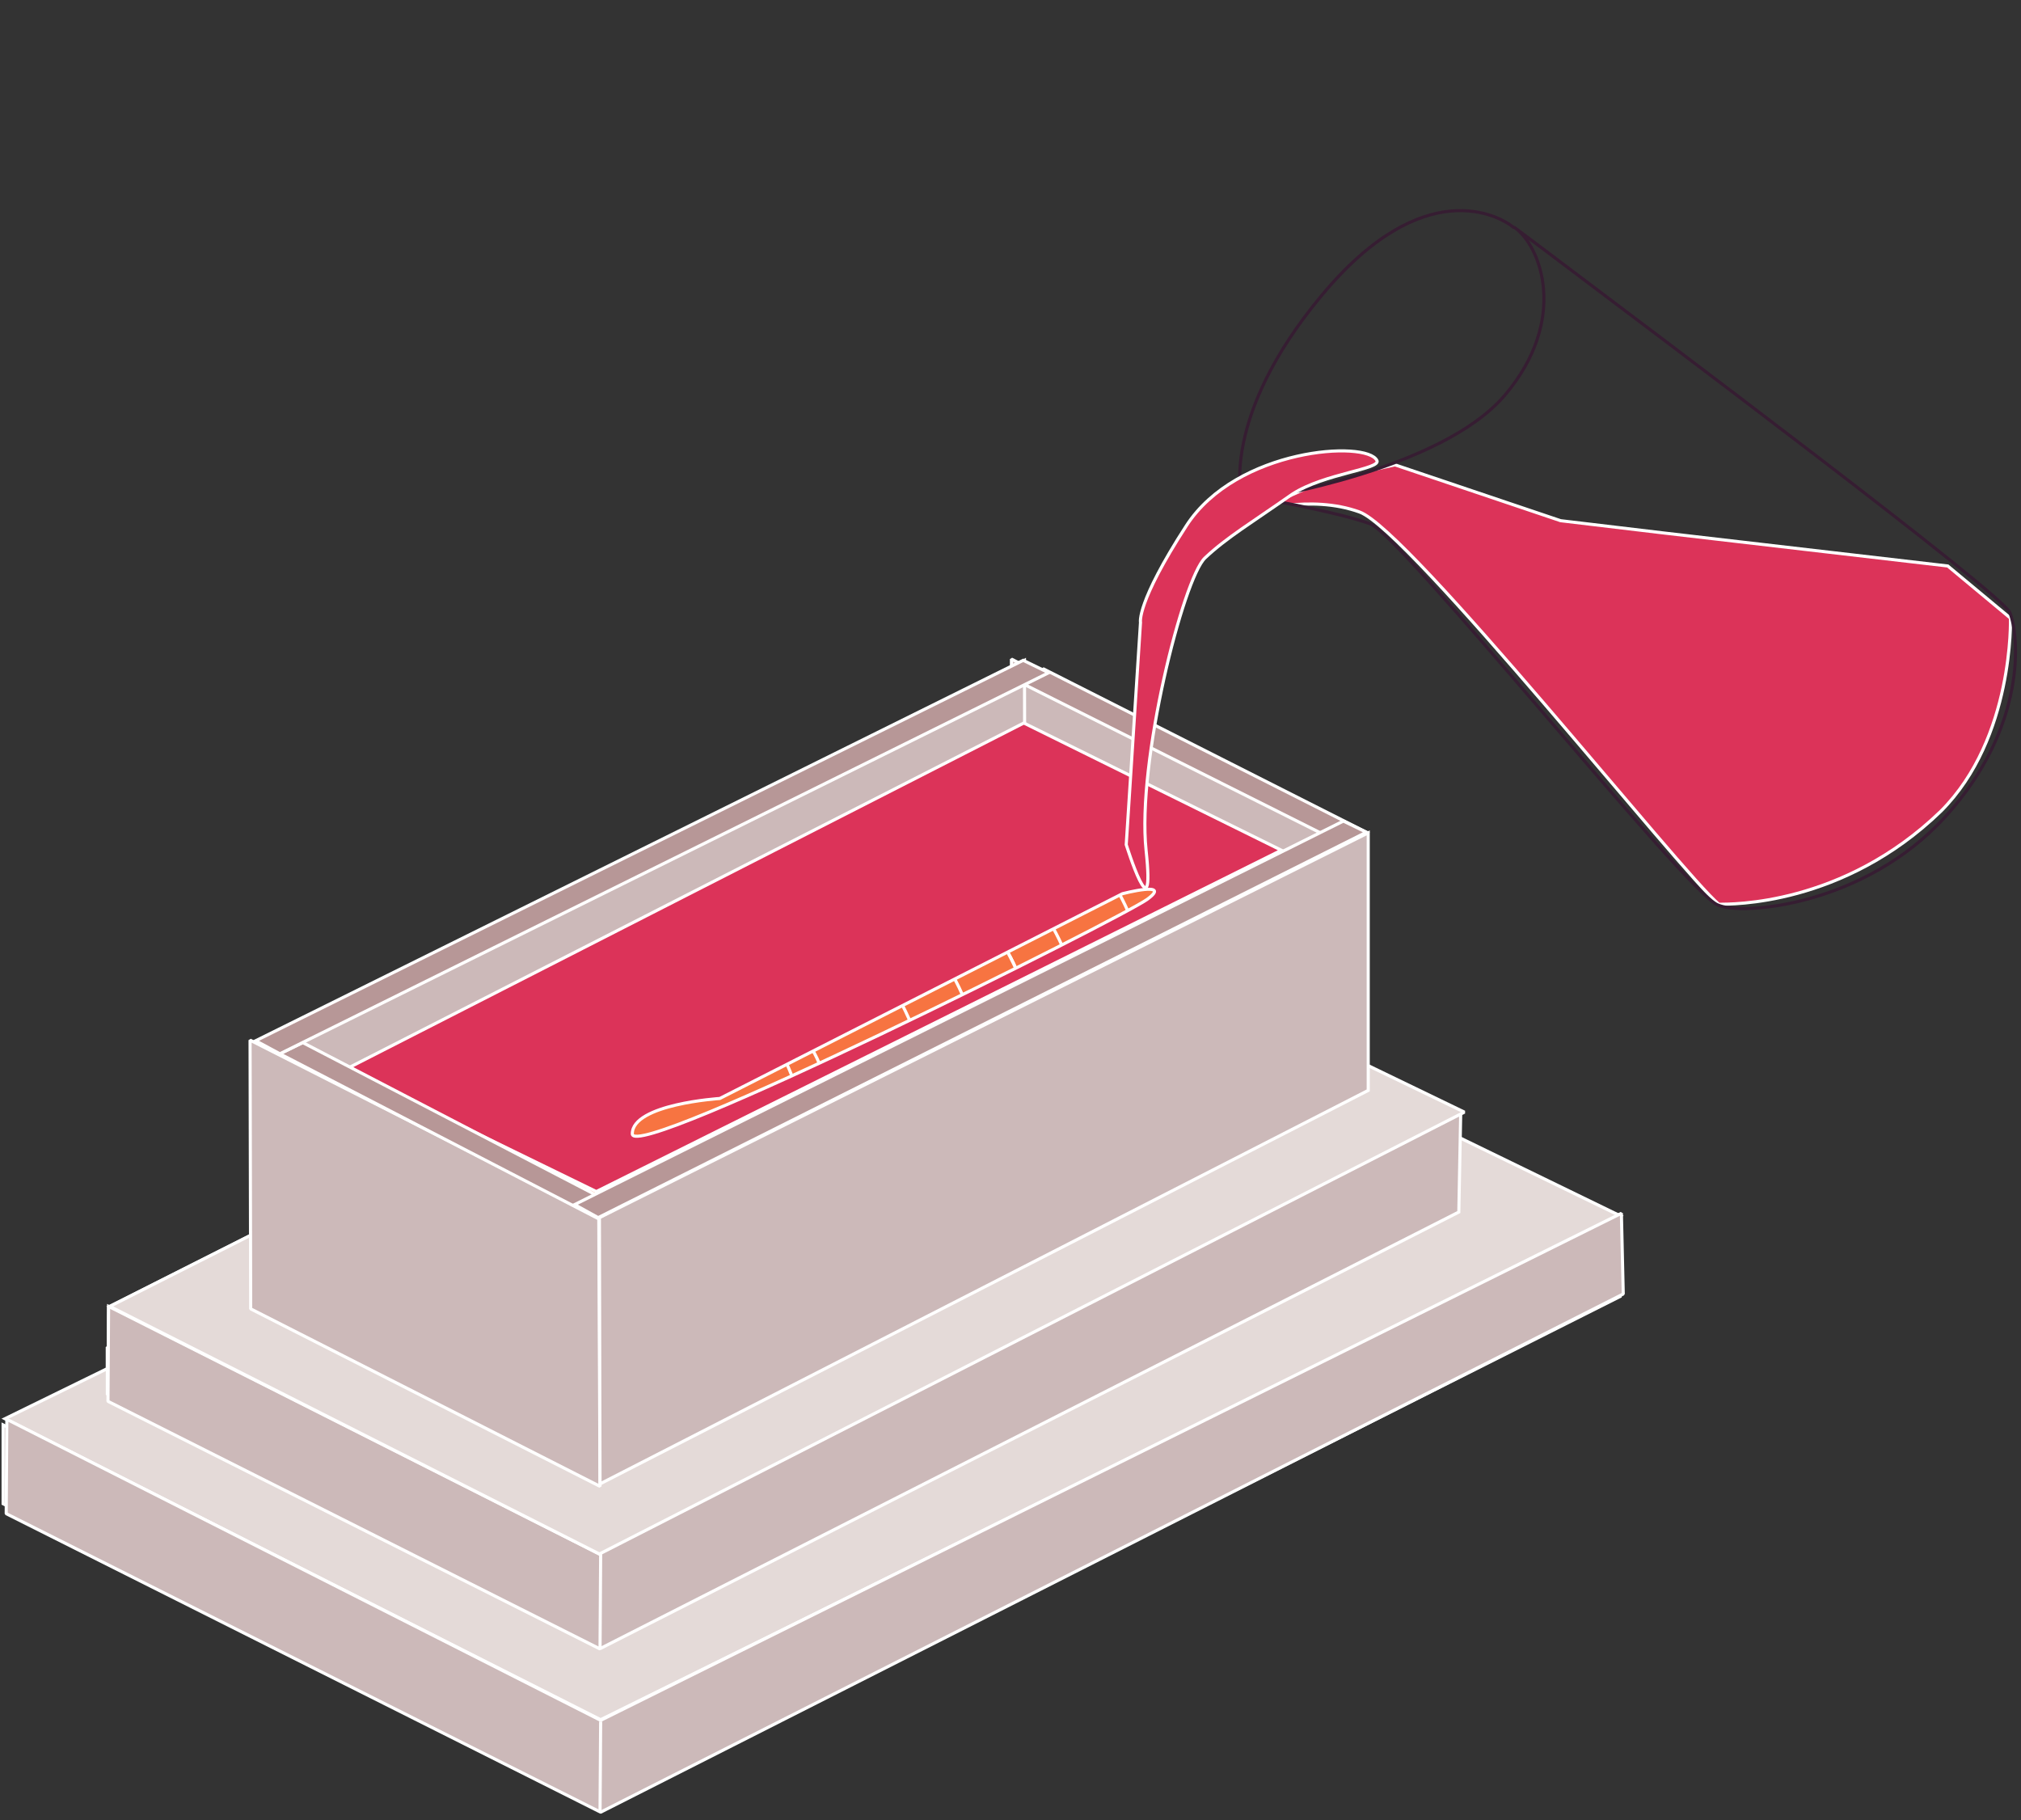 <?xml version="1.0" encoding="utf-8"?>
<!-- Generator: Adobe Illustrator 25.2.3, SVG Export Plug-In . SVG Version: 6.00 Build 0)  -->
<svg version="1.1" id="Layer_1" xmlns="http://www.w3.org/2000/svg" xmlns:xlink="http://www.w3.org/1999/xlink" x="0px" y="0px"
	 viewBox="0 0 325.7 293.3" style="enable-background:new 0 0 325.7 293.3;" xml:space="preserve">
<rect x="0" y="0" width="325.7" height="293.3" fill="#333333" stroke="none"/>
<style type="text/css">
	.st0{fill:#CCB9B9;stroke:#FFFFFF;stroke-width:0.5;stroke-linejoin:bevel;stroke-miterlimit:10;}
	.st1{fill:none;stroke:#B79797;stroke-width:0.701;stroke-miterlimit:10;}
	.st2{fill:#CCB9B9;}
	.st3{fill:#E4DAD8;}
	.st4{fill:#B79797;stroke:#FFFFFF;stroke-width:0.5;stroke-miterlimit:10;}
	.st5{fill:#E4DAD8;stroke:#FFFFFF;stroke-width:0.5;stroke-miterlimit:10;}
	.st6{fill:#CCB9B9;stroke:#FFFFFF;stroke-width:0.5;stroke-miterlimit:10;}
	.st7{fill:#E4DAD8;stroke:#FFFFFF;stroke-width:0.5;stroke-linejoin:bevel;stroke-miterlimit:10;}
	.st8{fill:#F77441;stroke:#FFFFFF;stroke-width:0.479;stroke-miterlimit:10;}
	.st9{fill:#F77441;stroke:#F7F3F2;stroke-width:0.5;stroke-miterlimit:10;}
	.st10{fill:#F77441;stroke:#FFFFFF;stroke-width:0.5;stroke-miterlimit:10;}
	.st11{fill:#543C52;}
	.st12{fill:none;stroke:#543C52;stroke-width:0.5;stroke-linecap:round;stroke-miterlimit:10;}
	.st13{fill:#DC3359;stroke:#FFFFFF;stroke-width:0.5;stroke-miterlimit:10;}
	.st14{clip-path:url(#XMLID_2_);fill:#DC3359;stroke:#FFFFFF;stroke-width:0.5;stroke-miterlimit:10;}
	.st15{fill:none;stroke:#361D32;stroke-width:0.5;stroke-miterlimit:10;}
</style>
<g>
	<polygon class="st0" points="163.1,149.5 219.5,178.1 219.2,134.7 163,106.2 	"/>
	<line class="st1" x1="171.4" y1="141.1" x2="171.7" y2="157.2"/>
	<g>
		<g>
			<ellipse class="st2" cx="166.8" cy="110.6" rx="0.7" ry="0.3"/>
			<path class="st2" d="M166.1,109.8c0,0,0,0.8,0,0.9c0,0.1,1,0.4,1.4,0l0-0.9H166.1z"/>
			<ellipse class="st3" cx="166.8" cy="109.8" rx="0.7" ry="0.3"/>
		</g>
		<g>
			<ellipse class="st2" cx="168.3" cy="111.3" rx="0.7" ry="0.3"/>
			<path class="st2" d="M167.6,110.5c0,0,0,0.8,0,0.9c0,0.1,1,0.4,1.4,0l0-0.9H167.6z"/>
			<ellipse class="st3" cx="168.3" cy="110.6" rx="0.7" ry="0.3"/>
		</g>
		<g>
			<ellipse class="st2" cx="169.7" cy="112" rx="0.7" ry="0.3"/>
			<path class="st2" d="M169,111.2c0,0,0,0.8,0,0.9s1,0.4,1.4,0l0-0.9H169z"/>
			<ellipse class="st3" cx="169.7" cy="111.3" rx="0.7" ry="0.3"/>
		</g>
		<g>
			<ellipse class="st2" cx="171.1" cy="112.7" rx="0.7" ry="0.3"/>
			<path class="st2" d="M170.4,112c0,0,0,0.8,0,0.9s1,0.4,1.4,0l0-0.9H170.4z"/>
			<ellipse class="st3" cx="171.1" cy="112" rx="0.7" ry="0.3"/>
		</g>
		<g>
			<ellipse class="st2" cx="172.6" cy="113.5" rx="0.7" ry="0.3"/>
			<path class="st2" d="M171.8,112.7c0,0,0,0.8,0,0.9s1,0.4,1.4,0l0-0.9H171.8z"/>
			<ellipse class="st3" cx="172.6" cy="112.7" rx="0.7" ry="0.3"/>
		</g>
		<g>
			<ellipse class="st2" cx="174" cy="114.2" rx="0.7" ry="0.3"/>
			<path class="st2" d="M173.3,113.4c0,0,0,0.8,0,0.9s1,0.4,1.4,0l0-0.9H173.3z"/>
			<ellipse class="st3" cx="174" cy="113.5" rx="0.7" ry="0.3"/>
		</g>
		<g>
			<ellipse class="st2" cx="175.4" cy="114.9" rx="0.7" ry="0.3"/>
			<path class="st2" d="M174.7,114.2c0,0,0,0.8,0,0.9s1,0.4,1.4,0l0-0.9H174.7z"/>
			<ellipse class="st3" cx="175.4" cy="114.2" rx="0.7" ry="0.3"/>
		</g>
		<g>
			<ellipse class="st2" cx="176.9" cy="115.6" rx="0.7" ry="0.3"/>
			<path class="st2" d="M176.1,114.9c0,0,0,0.8,0,0.9c0,0.1,1,0.4,1.4,0l0-0.9H176.1z"/>
			<ellipse class="st3" cx="176.9" cy="114.9" rx="0.7" ry="0.3"/>
		</g>
		<g>
			<ellipse class="st2" cx="178.3" cy="116.4" rx="0.7" ry="0.3"/>
			<path class="st2" d="M177.6,115.6c0,0,0,0.8,0,0.9c0,0.1,1,0.4,1.4,0l0-0.9H177.6z"/>
			<ellipse class="st3" cx="178.3" cy="115.6" rx="0.7" ry="0.3"/>
		</g>
		<g>
			<ellipse class="st2" cx="179.7" cy="117.1" rx="0.7" ry="0.3"/>
			<path class="st2" d="M179,116.3c0,0,0,0.8,0,0.9c0,0.1,1,0.4,1.4,0l0-0.9H179z"/>
			<ellipse class="st3" cx="179.7" cy="116.4" rx="0.7" ry="0.3"/>
		</g>
		<g>
			<ellipse class="st2" cx="181.1" cy="117.8" rx="0.7" ry="0.3"/>
			<path class="st2" d="M180.4,117.1c0,0,0,0.8,0,0.9s1,0.4,1.4,0l0-0.9H180.4z"/>
			<ellipse class="st3" cx="181.1" cy="117.1" rx="0.7" ry="0.3"/>
		</g>
		<g>
			<ellipse class="st2" cx="182.6" cy="118.5" rx="0.7" ry="0.3"/>
			<path class="st2" d="M181.9,117.8c0,0,0,0.8,0,0.9s1,0.4,1.4,0l0-0.9H181.9z"/>
			<ellipse class="st3" cx="182.6" cy="117.8" rx="0.7" ry="0.3"/>
		</g>
		<g>
			<ellipse class="st2" cx="184" cy="119.3" rx="0.7" ry="0.3"/>
			<path class="st2" d="M183.3,118.5c0,0,0,0.8,0,0.9s1,0.4,1.4,0l0-0.9H183.3z"/>
			<ellipse class="st3" cx="184" cy="118.5" rx="0.7" ry="0.3"/>
		</g>
		<g>
			<ellipse class="st2" cx="185.4" cy="120" rx="0.7" ry="0.3"/>
			<path class="st2" d="M184.7,119.2c0,0,0,0.8,0,0.9s1,0.4,1.4,0l0-0.9H184.7z"/>
			<ellipse class="st3" cx="185.4" cy="119.3" rx="0.7" ry="0.3"/>
		</g>
		<g>
			<ellipse class="st2" cx="186.9" cy="120.7" rx="0.7" ry="0.3"/>
			<path class="st2" d="M186.1,120c0,0,0,0.8,0,0.9s1,0.4,1.4,0l0-0.9H186.1z"/>
			<ellipse class="st3" cx="186.9" cy="120" rx="0.7" ry="0.3"/>
		</g>
		<g>
			<ellipse class="st2" cx="188.3" cy="121.5" rx="0.7" ry="0.3"/>
			<path class="st2" d="M187.6,120.7c0,0,0,0.8,0,0.9c0,0.1,1,0.4,1.4,0l0-0.9H187.6z"/>
			<ellipse class="st3" cx="188.3" cy="120.7" rx="0.7" ry="0.3"/>
		</g>
		<g>
			<ellipse class="st2" cx="189.7" cy="122.2" rx="0.7" ry="0.3"/>
			<path class="st2" d="M189,121.4c0,0,0,0.8,0,0.9c0,0.1,1,0.4,1.4,0l0-0.9H189z"/>
			<ellipse class="st3" cx="189.7" cy="121.5" rx="0.7" ry="0.3"/>
		</g>
		<g>
			<ellipse class="st2" cx="191.2" cy="122.9" rx="0.7" ry="0.3"/>
			<path class="st2" d="M190.4,122.1c0,0,0,0.8,0,0.9c0,0.1,1,0.4,1.4,0l0-0.9H190.4z"/>
			<ellipse class="st3" cx="191.2" cy="122.2" rx="0.7" ry="0.3"/>
		</g>
		<g>
			<ellipse class="st2" cx="192.6" cy="123.6" rx="0.7" ry="0.3"/>
			<path class="st2" d="M191.9,122.9c0,0,0,0.8,0,0.9s1,0.4,1.4,0l0-0.9H191.9z"/>
			<ellipse class="st3" cx="192.6" cy="122.9" rx="0.7" ry="0.3"/>
		</g>
		<g>
			<ellipse class="st2" cx="194" cy="124.4" rx="0.7" ry="0.3"/>
			<path class="st2" d="M193.3,123.6c0,0,0,0.8,0,0.9s1,0.4,1.4,0l0-0.9H193.3z"/>
			<ellipse class="st3" cx="194" cy="123.6" rx="0.7" ry="0.3"/>
		</g>
		<g>
			<ellipse class="st2" cx="195.5" cy="125.1" rx="0.7" ry="0.3"/>
			<path class="st2" d="M194.7,124.3c0,0,0,0.8,0,0.9s1,0.4,1.4,0l0-0.9H194.7z"/>
			<ellipse class="st3" cx="195.5" cy="124.4" rx="0.7" ry="0.3"/>
		</g>
		<g>
			<ellipse class="st2" cx="196.9" cy="125.8" rx="0.7" ry="0.3"/>
			<path class="st2" d="M196.2,125c0,0,0,0.8,0,0.9s1,0.4,1.4,0l0-0.9H196.2z"/>
			<ellipse class="st3" cx="196.9" cy="125.1" rx="0.7" ry="0.3"/>
		</g>
		<g>
			<ellipse class="st2" cx="198.3" cy="126.5" rx="0.7" ry="0.3"/>
			<path class="st2" d="M197.6,125.8c0,0,0,0.8,0,0.9s1,0.4,1.4,0l0-0.9H197.6z"/>
			<ellipse class="st3" cx="198.3" cy="125.8" rx="0.7" ry="0.3"/>
		</g>
		<g>
			<ellipse class="st2" cx="199.7" cy="127.3" rx="0.7" ry="0.3"/>
			<path class="st2" d="M199,126.5c0,0,0,0.8,0,0.9c0,0.1,1,0.4,1.4,0l0-0.9H199z"/>
			<ellipse class="st3" cx="199.7" cy="126.5" rx="0.7" ry="0.3"/>
		</g>
		<g>
			<ellipse class="st2" cx="201.2" cy="128" rx="0.7" ry="0.3"/>
			<path class="st2" d="M200.5,127.2c0,0,0,0.8,0,0.9c0,0.1,1,0.4,1.4,0l0-0.9H200.5z"/>
			<ellipse class="st3" cx="201.2" cy="127.3" rx="0.7" ry="0.3"/>
		</g>
		<g>
			<ellipse class="st2" cx="202.6" cy="128.7" rx="0.7" ry="0.3"/>
			<path class="st2" d="M201.9,127.9c0,0,0,0.8,0,0.9c0,0.1,1,0.4,1.4,0l0-0.9H201.9z"/>
			<ellipse class="st3" cx="202.6" cy="128" rx="0.7" ry="0.3"/>
		</g>
		<g>
			<ellipse class="st2" cx="204" cy="129.4" rx="0.7" ry="0.3"/>
			<path class="st2" d="M203.3,128.7c0,0,0,0.8,0,0.9c0,0.1,1,0.4,1.4,0l0-0.9H203.3z"/>
			<ellipse class="st3" cx="204" cy="128.7" rx="0.7" ry="0.3"/>
		</g>
		<g>
			<ellipse class="st2" cx="205.5" cy="130.2" rx="0.7" ry="0.3"/>
			<path class="st2" d="M204.7,129.4c0,0,0,0.8,0,0.9c0,0.1,1,0.4,1.4,0l0-0.9H204.7z"/>
			<ellipse class="st3" cx="205.5" cy="129.4" rx="0.7" ry="0.3"/>
		</g>
		<g>
			<ellipse class="st2" cx="206.9" cy="130.9" rx="0.7" ry="0.3"/>
			<path class="st2" d="M206.2,130.1c0,0,0,0.8,0,0.9s1,0.4,1.4,0l0-0.9H206.2z"/>
			<ellipse class="st3" cx="206.9" cy="130.2" rx="0.7" ry="0.3"/>
		</g>
		<g>
			<ellipse class="st2" cx="208.3" cy="131.6" rx="0.7" ry="0.3"/>
			<path class="st2" d="M207.6,130.9c0,0,0,0.8,0,0.9c0,0.1,1,0.4,1.4,0l0-0.9H207.6z"/>
			<ellipse class="st3" cx="208.3" cy="130.9" rx="0.7" ry="0.3"/>
		</g>
	</g>
	<polygon class="st4" points="164.1,109.8 216,135.8 220,134 168.2,107.8 	"/>
	<path class="st5" d="M17.7,210.5c0,0,79.4,39.1,79.5,39l135.2-68.3l-79.9-38.6L17.7,210.5z"/>
	<g>
		<polygon class="st6" points="17.3,224.6 97,265 232.3,196.9 232.6,181.2 157.2,146.7 17.3,217.2 		"/>
		<polygon class="st6" points="17.4,225.8 17.5,210.5 97.2,249.5 96.9,265 		"/>
		<polygon class="st6" points="0.5,229.6 0.5,242.3 97.5,291.2 261.1,208.9 260.8,195.9 97.4,277.2 		"/>
		<polygon class="st5" points="96.8,277.1 261.1,195.9 164,148.7 0.8,228.6 		"/>
		<polygon class="st6" points="17.3,224.6 96.8,265.6 235.1,195.3 235.4,179.6 157.2,146.7 17.3,217.2 		"/>
		<polygon class="st0" points="17.4,225.8 17.5,210.5 96.8,250.5 96.7,265.7 		"/>
		<polygon class="st0" points="1.1,228.7 1,243.9 96.8,292 261.6,208.5 261.3,195.5 96.8,277.2 		"/>
		<path class="st7" d="M17.7,210.5c0,0,78.9,39.9,78.9,39.9L236,179.2l-79.9-38.6L17.7,210.5z"/>
		<line class="st6" x1="96.8" y1="277.4" x2="96.7" y2="292"/>
	</g>
	<g>
		<polygon class="st6" points="45.8,209.4 165.2,149 165.1,106.4 43.2,169.9 		"/>
	</g>
	<g>
		<path class="st8" d="M87.3,199.4c-0.9,0.4-2.9-1.9-4.2-4.5c-1.3-2.7-1.6-5.2-0.7-5.6c0.9-0.4,2.7,1.3,4,4
			C87.7,195.9,88.2,198.9,87.3,199.4z"/>
		<g>
			<path class="st9" d="M95.9,196.6c0.4-0.2,0.2-1.9,0.2-1.9l2.1-1c0,0,11.9,1,15.9,0.9c3.2,0,8.8-0.7,12.4-3
				c3.6-2.3,4.6-4.2,4.6-4.2l1.2-1l3.1-1.5c0,0-0.2,0.5,2.1,0c2.2-0.5,6-2.3,6-2.3l5.1-2.9c0,0,1.6-1.6,1.7-1.9
				c0-0.3,1.1,0.4,1.5,0.3c0.4-0.1,4.6-2.6,5-2.6s1.5-1.1,1.5-1.3l1.8,0.1c0,0,3.9-2.1,4.9-2.8c0.3-0.2,0.5-1.5,0.5-1.5
				s1,0.6,1.3,0.5l5.3-2.6l1.1-1.4l0.8,0.4l8.1-4.3l1-0.3c0,0,0.9-0.8,1.2-1l0.9,0.2l6.1-4c0.2-0.2,9.4-4.3,2.8-18.2
				c-6.1-12.7-14.1-9.3-16.3-8.8c-1.5,0.3-5.7,2.2-6.5,2.8c-0.2,0.2-0.4,0.9-0.6,1c-0.2,0.1-0.7-0.3-0.9-0.2c-1.8,0.7-8.3,3.9-9.7,5
				c-0.2,0.1-0.2,0.8-0.2,0.8s-0.9,0-1.2,0.1c-0.9,0.3-4,1.8-5.9,2.6c-0.2,0.1-0.3,1-0.3,1s-1,0-1.3,0c-1,0.2-5.4,2.6-5.4,2.6
				c-0.2,0.1-0.2,0.1-0.3,0.2c-0.3,0.3-0.3,0.8,0,1.1l-0.1,0c0,0-1.5-0.5-1.8-0.3c-1.1,0.4-5,2.2-6.2,3c-0.1,0.1-0.1,0.8-0.4,1
				c-0.3,0.2-1.1-0.1-1.3,0c-1.9,0.4-11,5.2-11,5.2l-2.3,2.6l-3.8,1.9l-2.3,0.1c0,0-6.8,1.2-12.1,6.7c-5.2,5.5-11.2,15.6-11.2,15.6
				l-1.6,1c0,0-0.5,0.4-0.8,0.4c-0.3,0-0.9-0.9-1.3-0.6c-0.5,0.3,0,1.7-0.4,2c-1,0.7-3.8,1.9-3.8,1.9l-2.1,1c0,0,1.7,0,3.5,3.8
				c2.2,4.6,1.4,6.2,1.4,6.2l5.2-2.9l1.2-0.3C94.4,195.9,95.5,196.7,95.9,196.6z"/>
			<path class="st8" d="M95.2,196.6c0,0-0.3-5.7-6-12"/>
			<path class="st8" d="M90.1,184.3c5.7,6.3,6,12,6,12"/>
			<path class="st8" d="M110.1,161.6"/>
			<path class="st10" d="M150.4,177.7c0,0,0.1-5.2-4.5-14.8c-4.8-9.9-8.7-11.8-8.7-11.8"/>
			<path class="st10" d="M158,173.9c0,0,1.2-5.1-3.4-14.7c-4.8-9.9-9.5-11.6-9.5-11.6"/>
			<path class="st10" d="M173.1,166.6c0,0,2.2-5.6-2.4-15.2c-4.8-9.9-10.6-11.1-10.6-11.1"/>
			<path class="st10" d="M165.7,170.4c0,0,2.2-5.6-2.4-15.2c-4.8-9.9-10.6-11.1-10.6-11.1"/>
			<path class="st10" d="M165.7,170.4c0,0,2.2-5.6-2.4-15.2c-4.8-9.9-10.6-11.1-10.6-11.1"/>
			<path class="st10" d="M165.7,170.4c0,0,2.2-5.6-2.4-15.2c-4.8-9.9-10.6-11.1-10.6-11.1"/>
			<path class="st10" d="M165.7,170.4c0,0,2.2-5.6-2.4-15.2c-4.8-9.9-10.6-11.1-10.6-11.1"/>
			<path class="st10" d="M183.9,161.4c0,0,2.1-5.7-2.6-15.6c-4.9-10.2-10.8-11.5-10.8-11.5"/>
			<path class="st10" d="M132,186.6c0,0-2.3-8.4-4.9-14.5c-2.6-6.2-8.4-11.4-8.4-11.4"/>
			<path class="st10" d="M135.3,184.8c0,0-0.6-7.7-3.6-14.2c-3.1-6.5-9.3-11.4-9.3-11.4"/>
		</g>
	</g>
	<g>
		<g>
			<ellipse class="st2" cx="213.6" cy="148.7" rx="0.7" ry="0.3"/>
			<path class="st2" d="M212.8,147.9c0,0,0,0.8,0,0.9c0,0.1,1,0.4,1.4,0l0-0.9H212.8z"/>
			<ellipse class="st3" cx="213.6" cy="147.9" rx="0.7" ry="0.3"/>
		</g>
		<g>
			<ellipse class="st2" cx="212.1" cy="149.4" rx="0.7" ry="0.3"/>
			<path class="st2" d="M211.4,148.6c0,0,0,0.8,0,0.9c0,0.1,1,0.4,1.4,0l0-0.9H211.4z"/>
			<ellipse class="st3" cx="212.1" cy="148.6" rx="0.7" ry="0.3"/>
		</g>
		<g>
			<ellipse class="st2" cx="210.7" cy="150.1" rx="0.7" ry="0.3"/>
			<path class="st2" d="M210,149.3c0,0,0,0.8,0,0.9s1,0.4,1.4,0l0-0.9H210z"/>
			<ellipse class="st3" cx="210.7" cy="149.4" rx="0.7" ry="0.3"/>
		</g>
		<g>
			<ellipse class="st2" cx="209.2" cy="150.8" rx="0.7" ry="0.3"/>
			<path class="st2" d="M208.5,150c0,0,0,0.8,0,0.9s1,0.4,1.4,0l0-0.9H208.5z"/>
			<ellipse class="st3" cx="209.2" cy="150.1" rx="0.7" ry="0.3"/>
		</g>
		<g>
			<ellipse class="st2" cx="207.8" cy="151.5" rx="0.7" ry="0.3"/>
			<path class="st2" d="M207.1,150.7c0,0,0,0.8,0,0.9c0,0.1,1,0.4,1.4,0l0-0.9H207.1z"/>
			<ellipse class="st3" cx="207.8" cy="150.8" rx="0.7" ry="0.3"/>
		</g>
		<g>
			<ellipse class="st2" cx="206.4" cy="152.2" rx="0.7" ry="0.3"/>
			<path class="st2" d="M205.6,151.5c0,0,0,0.8,0,0.9c0,0.1,1,0.4,1.4,0l0-0.9H205.6z"/>
			<ellipse class="st3" cx="206.4" cy="151.5" rx="0.7" ry="0.3"/>
		</g>
		<g>
			<ellipse class="st2" cx="204.9" cy="152.9" rx="0.7" ry="0.3"/>
			<path class="st2" d="M204.2,152.2c0,0,0,0.8,0,0.9c0,0.1,1,0.4,1.4,0l0-0.9H204.2z"/>
			<ellipse class="st3" cx="204.9" cy="152.2" rx="0.7" ry="0.3"/>
		</g>
		<g>
			<ellipse class="st2" cx="203.5" cy="153.6" rx="0.7" ry="0.3"/>
			<path class="st2" d="M202.8,152.9c0,0,0,0.8,0,0.9c0,0.1,1,0.4,1.4,0l0-0.9H202.8z"/>
			<ellipse class="st3" cx="203.5" cy="152.9" rx="0.7" ry="0.3"/>
		</g>
		<g>
			<ellipse class="st2" cx="202" cy="154.4" rx="0.7" ry="0.3"/>
			<path class="st2" d="M201.3,153.6c0,0,0,0.8,0,0.9c0,0.1,1,0.4,1.4,0l0-0.9H201.3z"/>
			<ellipse class="st3" cx="202" cy="153.6" rx="0.7" ry="0.3"/>
		</g>
		<g>
			<ellipse class="st2" cx="200.6" cy="155.1" rx="0.7" ry="0.3"/>
			<path class="st2" d="M199.9,154.3c0,0,0,0.8,0,0.9c0,0.1,1,0.4,1.4,0l0-0.9H199.9z"/>
			<ellipse class="st3" cx="200.6" cy="154.3" rx="0.7" ry="0.3"/>
		</g>
		<g>
			<ellipse class="st2" cx="199.2" cy="155.8" rx="0.7" ry="0.3"/>
			<path class="st2" d="M198.4,155c0,0,0,0.8,0,0.9s1,0.4,1.4,0l0-0.9H198.4z"/>
			<ellipse class="st3" cx="199.2" cy="155" rx="0.7" ry="0.3"/>
		</g>
		<g>
			<ellipse class="st2" cx="197.7" cy="156.5" rx="0.7" ry="0.3"/>
			<path class="st2" d="M197,155.7c0,0,0,0.8,0,0.9s1,0.4,1.4,0l0-0.9H197z"/>
			<ellipse class="st3" cx="197.7" cy="155.8" rx="0.7" ry="0.3"/>
		</g>
		<g>
			<ellipse class="st2" cx="196.3" cy="157.2" rx="0.7" ry="0.3"/>
			<path class="st2" d="M195.6,156.4c0,0,0,0.8,0,0.9c0,0.1,1,0.4,1.4,0l0-0.9H195.6z"/>
			<ellipse class="st3" cx="196.3" cy="156.5" rx="0.7" ry="0.3"/>
		</g>
		<g>
			<ellipse class="st2" cx="194.8" cy="157.9" rx="0.7" ry="0.3"/>
			<path class="st2" d="M194.1,157.1c0,0,0,0.8,0,0.9c0,0.1,1,0.4,1.4,0l0-0.9H194.1z"/>
			<ellipse class="st3" cx="194.8" cy="157.2" rx="0.7" ry="0.3"/>
		</g>
		<g>
			<ellipse class="st2" cx="193.4" cy="158.6" rx="0.7" ry="0.3"/>
			<path class="st2" d="M192.7,157.9c0,0,0,0.8,0,0.9c0,0.1,1,0.4,1.4,0l0-0.9H192.7z"/>
			<ellipse class="st3" cx="193.4" cy="157.9" rx="0.7" ry="0.3"/>
		</g>
		<g>
			<ellipse class="st2" cx="192" cy="159.3" rx="0.7" ry="0.3"/>
			<path class="st2" d="M191.2,158.6c0,0,0,0.8,0,0.9c0,0.1,1,0.4,1.4,0l0-0.9H191.2z"/>
			<ellipse class="st3" cx="192" cy="158.6" rx="0.7" ry="0.3"/>
		</g>
		<g>
			<ellipse class="st2" cx="190.5" cy="160" rx="0.7" ry="0.3"/>
			<path class="st2" d="M189.8,159.3c0,0,0,0.8,0,0.9c0,0.1,1,0.4,1.4,0l0-0.9H189.8z"/>
			<ellipse class="st3" cx="190.5" cy="159.3" rx="0.7" ry="0.3"/>
		</g>
		<g>
			<ellipse class="st2" cx="189.1" cy="160.7" rx="0.7" ry="0.3"/>
			<path class="st2" d="M188.4,160c0,0,0,0.8,0,0.9c0,0.1,1,0.4,1.4,0l0-0.9H188.4z"/>
			<ellipse class="st3" cx="189.1" cy="160" rx="0.7" ry="0.3"/>
		</g>
		<g>
			<ellipse class="st2" cx="187.6" cy="161.5" rx="0.7" ry="0.3"/>
			<path class="st2" d="M186.9,160.7c0,0,0,0.8,0,0.9s1,0.4,1.4,0l0-0.9H186.9z"/>
			<ellipse class="st3" cx="187.6" cy="160.7" rx="0.7" ry="0.3"/>
		</g>
		<g>
			<ellipse class="st2" cx="186.2" cy="162.2" rx="0.7" ry="0.3"/>
			<path class="st2" d="M185.5,161.4c0,0,0,0.8,0,0.9s1,0.4,1.4,0l0-0.9H185.5z"/>
			<ellipse class="st3" cx="186.2" cy="161.4" rx="0.7" ry="0.3"/>
		</g>
		<g>
			<ellipse class="st2" cx="184.8" cy="162.9" rx="0.7" ry="0.3"/>
			<path class="st2" d="M184,162.1c0,0,0,0.8,0,0.9c0,0.1,1,0.4,1.4,0l0-0.9H184z"/>
			<ellipse class="st3" cx="184.8" cy="162.2" rx="0.7" ry="0.3"/>
		</g>
		<g>
			<ellipse class="st2" cx="183.3" cy="163.6" rx="0.7" ry="0.3"/>
			<path class="st2" d="M182.6,162.8c0,0,0,0.8,0,0.9c0,0.1,1,0.4,1.4,0l0-0.9H182.6z"/>
			<ellipse class="st3" cx="183.3" cy="162.9" rx="0.7" ry="0.3"/>
		</g>
		<g>
			<ellipse class="st2" cx="181.9" cy="164.3" rx="0.7" ry="0.3"/>
			<path class="st2" d="M181.2,163.5c0,0,0,0.8,0,0.9c0,0.1,1,0.4,1.4,0l0-0.9H181.2z"/>
			<ellipse class="st3" cx="181.9" cy="163.6" rx="0.7" ry="0.3"/>
		</g>
		<g>
			<ellipse class="st2" cx="180.4" cy="165" rx="0.7" ry="0.3"/>
			<path class="st2" d="M179.7,164.3c0,0,0,0.8,0,0.9c0,0.1,1,0.4,1.4,0l0-0.9H179.7z"/>
			<ellipse class="st3" cx="180.4" cy="164.3" rx="0.7" ry="0.3"/>
		</g>
		<g>
			<ellipse class="st2" cx="179" cy="165.7" rx="0.7" ry="0.3"/>
			<path class="st2" d="M178.3,165c0,0,0,0.8,0,0.9c0,0.1,1,0.4,1.4,0l0-0.9H178.3z"/>
			<ellipse class="st3" cx="179" cy="165" rx="0.7" ry="0.3"/>
		</g>
		<g>
			<ellipse class="st2" cx="177.6" cy="166.4" rx="0.7" ry="0.3"/>
			<path class="st2" d="M176.8,165.7c0,0,0,0.8,0,0.9c0,0.1,1,0.4,1.4,0l0-0.9H176.8z"/>
			<ellipse class="st3" cx="177.6" cy="165.7" rx="0.7" ry="0.3"/>
		</g>
		<g>
			<ellipse class="st2" cx="176.1" cy="167.1" rx="0.7" ry="0.3"/>
			<path class="st2" d="M175.4,166.4c0,0,0,0.8,0,0.9s1,0.4,1.4,0l0-0.9H175.4z"/>
			<ellipse class="st3" cx="176.1" cy="166.4" rx="0.7" ry="0.3"/>
		</g>
		<g>
			<ellipse class="st2" cx="174.7" cy="167.9" rx="0.7" ry="0.3"/>
			<path class="st2" d="M174,167.1c0,0,0,0.8,0,0.9s1,0.4,1.4,0l0-0.9H174z"/>
			<ellipse class="st3" cx="174.7" cy="167.1" rx="0.7" ry="0.3"/>
		</g>
		<g>
			<ellipse class="st2" cx="173.2" cy="168.6" rx="0.7" ry="0.3"/>
			<path class="st2" d="M172.5,167.8c0,0,0,0.8,0,0.9c0,0.1,1,0.4,1.4,0l0-0.9H172.5z"/>
			<ellipse class="st3" cx="173.2" cy="167.8" rx="0.7" ry="0.3"/>
		</g>
		<g>
			<ellipse class="st2" cx="171.8" cy="169.3" rx="0.7" ry="0.3"/>
			<path class="st2" d="M171.1,168.5c0,0,0,0.8,0,0.9c0,0.1,1,0.4,1.4,0l0-0.9H171.1z"/>
			<ellipse class="st3" cx="171.8" cy="168.6" rx="0.7" ry="0.3"/>
		</g>
		<g>
			<ellipse class="st2" cx="170.4" cy="170" rx="0.7" ry="0.3"/>
			<path class="st2" d="M169.6,169.2c0,0,0,0.8,0,0.9c0,0.1,1,0.4,1.4,0l0-0.9H169.6z"/>
			<ellipse class="st3" cx="170.4" cy="169.3" rx="0.7" ry="0.3"/>
		</g>
		<g>
			<ellipse class="st2" cx="168.9" cy="170.7" rx="0.7" ry="0.3"/>
			<path class="st2" d="M168.2,169.9c0,0,0,0.8,0,0.9c0,0.1,1,0.4,1.4,0l0-0.9H168.2z"/>
			<ellipse class="st3" cx="168.9" cy="170" rx="0.7" ry="0.3"/>
		</g>
		<g>
			<ellipse class="st2" cx="167.5" cy="171.4" rx="0.7" ry="0.3"/>
			<path class="st2" d="M166.8,170.7c0,0,0,0.8,0,0.9c0,0.1,1,0.4,1.4,0l0-0.9H166.8z"/>
			<ellipse class="st3" cx="167.5" cy="170.7" rx="0.7" ry="0.3"/>
		</g>
		<g>
			<ellipse class="st2" cx="166" cy="172.1" rx="0.7" ry="0.3"/>
			<path class="st2" d="M165.3,171.4c0,0,0,0.8,0,0.9c0,0.1,1,0.4,1.4,0l0-0.9H165.3z"/>
			<ellipse class="st3" cx="166" cy="171.4" rx="0.7" ry="0.3"/>
		</g>
		<g>
			<ellipse class="st2" cx="164.6" cy="172.8" rx="0.7" ry="0.3"/>
			<path class="st2" d="M163.9,172.1c0,0,0,0.8,0,0.9c0,0.1,1,0.4,1.4,0l0-0.9H163.9z"/>
			<ellipse class="st3" cx="164.6" cy="172.1" rx="0.7" ry="0.3"/>
		</g>
		<g>
			<ellipse class="st2" cx="163.2" cy="173.5" rx="0.7" ry="0.3"/>
			<path class="st2" d="M162.4,172.8c0,0,0,0.8,0,0.9s1,0.4,1.4,0l0-0.9H162.4z"/>
			<ellipse class="st3" cx="163.2" cy="172.8" rx="0.7" ry="0.3"/>
		</g>
		<g>
			<ellipse class="st2" cx="161.7" cy="174.3" rx="0.7" ry="0.3"/>
			<path class="st2" d="M161,173.5c0,0,0,0.8,0,0.9c0,0.1,1,0.4,1.4,0l0-0.9H161z"/>
			<ellipse class="st3" cx="161.7" cy="173.5" rx="0.7" ry="0.3"/>
		</g>
		<g>
			<ellipse class="st2" cx="160.3" cy="175" rx="0.7" ry="0.3"/>
			<path class="st2" d="M159.5,174.2c0,0,0,0.8,0,0.9c0,0.1,1,0.4,1.4,0l0-0.9H159.5z"/>
			<ellipse class="st3" cx="160.3" cy="174.2" rx="0.7" ry="0.3"/>
		</g>
		<g>
			<ellipse class="st2" cx="158.8" cy="175.7" rx="0.7" ry="0.3"/>
			<path class="st2" d="M158.1,174.9c0,0,0,0.8,0,0.9c0,0.1,1,0.4,1.4,0l0-0.9H158.1z"/>
			<ellipse class="st3" cx="158.8" cy="175" rx="0.7" ry="0.3"/>
		</g>
		<g>
			<ellipse class="st2" cx="157.4" cy="176.4" rx="0.7" ry="0.3"/>
			<path class="st2" d="M156.7,175.6c0,0,0,0.8,0,0.9c0,0.1,1,0.4,1.4,0l0-0.9H156.7z"/>
			<ellipse class="st3" cx="157.4" cy="175.7" rx="0.7" ry="0.3"/>
		</g>
		<g>
			<ellipse class="st2" cx="156" cy="177.1" rx="0.7" ry="0.3"/>
			<path class="st2" d="M155.2,176.3c0,0,0,0.8,0,0.9c0,0.1,1,0.4,1.4,0l0-0.9H155.2z"/>
			<ellipse class="st3" cx="156" cy="176.4" rx="0.7" ry="0.3"/>
		</g>
		<g>
			<ellipse class="st2" cx="154.5" cy="177.8" rx="0.7" ry="0.3"/>
			<path class="st2" d="M153.8,177c0,0,0,0.8,0,0.9c0,0.1,1,0.4,1.4,0l0-0.9H153.8z"/>
			<ellipse class="st3" cx="154.5" cy="177.1" rx="0.7" ry="0.3"/>
		</g>
		<g>
			<ellipse class="st2" cx="153.1" cy="178.5" rx="0.7" ry="0.3"/>
			<path class="st2" d="M152.3,177.8c0,0,0,0.8,0,0.9c0,0.1,1,0.4,1.4,0l0-0.9H152.3z"/>
			<ellipse class="st3" cx="153.1" cy="177.8" rx="0.7" ry="0.3"/>
		</g>
		<g>
			<ellipse class="st2" cx="151.6" cy="179.2" rx="0.7" ry="0.3"/>
			<path class="st2" d="M150.9,178.5c0,0,0,0.8,0,0.9s1,0.4,1.4,0l0-0.9H150.9z"/>
			<ellipse class="st3" cx="151.6" cy="178.5" rx="0.7" ry="0.3"/>
		</g>
		<g>
			<ellipse class="st2" cx="150.2" cy="179.9" rx="0.7" ry="0.3"/>
			<path class="st2" d="M149.5,179.2c0,0,0,0.8,0,0.9c0,0.1,1,0.4,1.4,0l0-0.9H149.5z"/>
			<ellipse class="st3" cx="150.2" cy="179.2" rx="0.7" ry="0.3"/>
		</g>
		<g>
			<ellipse class="st2" cx="148.8" cy="180.7" rx="0.7" ry="0.3"/>
			<path class="st2" d="M148,179.9c0,0,0,0.8,0,0.9c0,0.1,1,0.4,1.4,0l0-0.9H148z"/>
			<ellipse class="st3" cx="148.8" cy="179.9" rx="0.7" ry="0.3"/>
		</g>
		<g>
			<ellipse class="st2" cx="147.3" cy="181.4" rx="0.7" ry="0.3"/>
			<path class="st2" d="M146.6,180.6c0,0,0,0.8,0,0.9c0,0.1,1,0.4,1.4,0l0-0.9H146.6z"/>
			<ellipse class="st3" cx="147.3" cy="180.6" rx="0.7" ry="0.3"/>
		</g>
		<g>
			<ellipse class="st2" cx="145.9" cy="182.1" rx="0.7" ry="0.3"/>
			<path class="st2" d="M145.1,181.3c0,0,0,0.8,0,0.9c0,0.1,1,0.4,1.4,0l0-0.9H145.1z"/>
			<ellipse class="st3" cx="145.9" cy="181.4" rx="0.7" ry="0.3"/>
		</g>
		<g>
			<ellipse class="st2" cx="144.4" cy="182.8" rx="0.7" ry="0.3"/>
			<path class="st2" d="M143.7,182c0,0,0,0.8,0,0.9c0,0.1,1,0.4,1.4,0l0-0.9H143.7z"/>
			<ellipse class="st3" cx="144.4" cy="182.1" rx="0.7" ry="0.3"/>
		</g>
		<g>
			<ellipse class="st2" cx="143" cy="183.5" rx="0.7" ry="0.3"/>
			<path class="st2" d="M142.3,182.7c0,0,0,0.8,0,0.9c0,0.1,1,0.4,1.4,0l0-0.9H142.3z"/>
			<ellipse class="st3" cx="143" cy="182.8" rx="0.7" ry="0.3"/>
		</g>
		<g>
			<ellipse class="st2" cx="141.6" cy="184.2" rx="0.7" ry="0.3"/>
			<path class="st2" d="M140.8,183.4c0,0,0,0.8,0,0.9c0,0.1,1,0.4,1.4,0l0-0.9H140.8z"/>
			<ellipse class="st3" cx="141.6" cy="183.5" rx="0.7" ry="0.3"/>
		</g>
		<g>
			<ellipse class="st2" cx="140.1" cy="184.9" rx="0.7" ry="0.3"/>
			<path class="st2" d="M139.4,184.2c0,0,0,0.8,0,0.9s1,0.4,1.4,0l0-0.9H139.4z"/>
			<ellipse class="st3" cx="140.1" cy="184.2" rx="0.7" ry="0.3"/>
		</g>
		<g>
			<ellipse class="st2" cx="138.7" cy="185.6" rx="0.7" ry="0.3"/>
			<path class="st2" d="M137.9,184.9c0,0,0,0.8,0,0.9c0,0.1,1,0.4,1.4,0l0-0.9H137.9z"/>
			<ellipse class="st3" cx="138.7" cy="184.9" rx="0.7" ry="0.3"/>
		</g>
		<g>
			<ellipse class="st2" cx="137.2" cy="186.3" rx="0.7" ry="0.3"/>
			<path class="st2" d="M136.5,185.6c0,0,0,0.8,0,0.9c0,0.1,1,0.4,1.4,0l0-0.9H136.5z"/>
			<ellipse class="st3" cx="137.2" cy="185.6" rx="0.7" ry="0.3"/>
		</g>
		<g>
			<ellipse class="st2" cx="135.8" cy="187.1" rx="0.7" ry="0.3"/>
			<path class="st2" d="M135.1,186.3c0,0,0,0.8,0,0.9c0,0.1,1,0.4,1.4,0l0-0.9H135.1z"/>
			<ellipse class="st3" cx="135.8" cy="186.3" rx="0.7" ry="0.3"/>
		</g>
		<g>
			<ellipse class="st2" cx="134.4" cy="187.8" rx="0.7" ry="0.3"/>
			<path class="st2" d="M133.6,187c0,0,0,0.8,0,0.9c0,0.1,1,0.4,1.4,0l0-0.9H133.6z"/>
			<ellipse class="st3" cx="134.3" cy="187" rx="0.7" ry="0.3"/>
		</g>
		<g>
			<ellipse class="st2" cx="132.9" cy="188.5" rx="0.7" ry="0.3"/>
			<path class="st2" d="M132.2,187.7c0,0,0,0.8,0,0.9c0,0.1,1,0.4,1.4,0l0-0.9H132.2z"/>
			<ellipse class="st3" cx="132.9" cy="187.8" rx="0.7" ry="0.3"/>
		</g>
		<g>
			<ellipse class="st2" cx="131.5" cy="189.2" rx="0.7" ry="0.3"/>
			<path class="st2" d="M130.7,188.4c0,0,0,0.8,0,0.9c0,0.1,1,0.4,1.4,0l0-0.9H130.7z"/>
			<ellipse class="st3" cx="131.5" cy="188.5" rx="0.7" ry="0.3"/>
		</g>
		<g>
			<ellipse class="st2" cx="130" cy="189.9" rx="0.7" ry="0.3"/>
			<path class="st2" d="M129.3,189.1c0,0,0,0.8,0,0.9c0,0.1,1,0.4,1.4,0l0-0.9H129.3z"/>
			<ellipse class="st3" cx="130" cy="189.2" rx="0.7" ry="0.3"/>
		</g>
		<g>
			<ellipse class="st2" cx="128.6" cy="190.6" rx="0.7" ry="0.3"/>
			<path class="st2" d="M127.9,189.8c0,0,0,0.8,0,0.9s1,0.4,1.4,0l0-0.9H127.9z"/>
			<ellipse class="st3" cx="128.6" cy="189.9" rx="0.7" ry="0.3"/>
		</g>
		<g>
			<ellipse class="st2" cx="127.1" cy="191.3" rx="0.7" ry="0.3"/>
			<path class="st2" d="M126.4,190.6c0,0,0,0.8,0,0.9c0,0.1,1,0.4,1.4,0l0-0.9H126.4z"/>
			<ellipse class="st3" cx="127.1" cy="190.6" rx="0.7" ry="0.3"/>
		</g>
		<g>
			<ellipse class="st2" cx="125.7" cy="192" rx="0.7" ry="0.3"/>
			<path class="st2" d="M125,191.3c0,0,0,0.8,0,0.9c0,0.1,1,0.4,1.4,0l0-0.9H125z"/>
			<ellipse class="st3" cx="125.7" cy="191.3" rx="0.7" ry="0.3"/>
		</g>
		<g>
			<ellipse class="st2" cx="124.3" cy="192.7" rx="0.7" ry="0.3"/>
			<path class="st2" d="M123.5,192c0,0,0,0.8,0,0.9c0,0.1,1,0.4,1.4,0l0-0.9H123.5z"/>
			<ellipse class="st3" cx="124.3" cy="192" rx="0.7" ry="0.3"/>
		</g>
		<g>
			<ellipse class="st2" cx="122.8" cy="193.5" rx="0.7" ry="0.3"/>
			<path class="st2" d="M122.1,192.7c0,0,0,0.8,0,0.9c0,0.1,1,0.4,1.4,0l0-0.9H122.1z"/>
			<ellipse class="st3" cx="122.8" cy="192.7" rx="0.7" ry="0.3"/>
		</g>
		<g>
			<ellipse class="st2" cx="121.4" cy="194.2" rx="0.7" ry="0.3"/>
			<path class="st2" d="M120.7,193.4c0,0,0,0.8,0,0.9c0,0.1,1,0.4,1.4,0l0-0.9H120.7z"/>
			<ellipse class="st3" cx="121.4" cy="193.4" rx="0.7" ry="0.3"/>
		</g>
		<g>
			<ellipse class="st2" cx="119.9" cy="194.9" rx="0.7" ry="0.3"/>
			<path class="st2" d="M119.2,194.1c0,0,0,0.8,0,0.9c0,0.1,1,0.4,1.4,0l0-0.9H119.2z"/>
			<ellipse class="st3" cx="119.9" cy="194.2" rx="0.7" ry="0.3"/>
		</g>
		<g>
			<ellipse class="st2" cx="118.5" cy="195.6" rx="0.7" ry="0.3"/>
			<path class="st2" d="M117.8,194.8c0,0,0,0.8,0,0.9c0,0.1,1,0.4,1.4,0l0-0.9H117.8z"/>
			<ellipse class="st3" cx="118.5" cy="194.9" rx="0.7" ry="0.3"/>
		</g>
		<g>
			<ellipse class="st2" cx="117.1" cy="196.3" rx="0.7" ry="0.3"/>
			<path class="st2" d="M116.3,195.5c0,0,0,0.8,0,0.9s1,0.4,1.4,0l0-0.9H116.3z"/>
			<ellipse class="st3" cx="117.1" cy="195.6" rx="0.7" ry="0.3"/>
		</g>
		<g>
			<ellipse class="st2" cx="115.6" cy="197" rx="0.7" ry="0.3"/>
			<path class="st2" d="M114.9,196.2c0,0,0,0.8,0,0.9s1,0.4,1.4,0l0-0.9H114.9z"/>
			<ellipse class="st3" cx="115.6" cy="196.3" rx="0.7" ry="0.3"/>
		</g>
		<g>
			<ellipse class="st2" cx="114.2" cy="197.7" rx="0.7" ry="0.3"/>
			<path class="st2" d="M113.5,197c0,0,0,0.8,0,0.9c0,0.1,1,0.4,1.4,0l0-0.9H113.5z"/>
			<ellipse class="st3" cx="114.2" cy="197" rx="0.7" ry="0.3"/>
		</g>
		<g>
			<ellipse class="st2" cx="112.7" cy="198.4" rx="0.7" ry="0.3"/>
			<path class="st2" d="M112,197.7c0,0,0,0.8,0,0.9c0,0.1,1,0.4,1.4,0l0-0.9H112z"/>
			<ellipse class="st3" cx="112.7" cy="197.7" rx="0.7" ry="0.3"/>
		</g>
		<g>
			<ellipse class="st2" cx="111.3" cy="199.1" rx="0.7" ry="0.3"/>
			<path class="st2" d="M110.6,198.4c0,0,0,0.8,0,0.9c0,0.1,1,0.4,1.4,0l0-0.9H110.6z"/>
			<ellipse class="st3" cx="111.3" cy="198.4" rx="0.7" ry="0.3"/>
		</g>
		<g>
			<ellipse class="st2" cx="109.9" cy="199.9" rx="0.7" ry="0.3"/>
			<path class="st2" d="M109.1,199.1c0,0,0,0.8,0,0.9c0,0.1,1,0.4,1.4,0l0-0.9H109.1z"/>
			<ellipse class="st3" cx="109.9" cy="199.1" rx="0.7" ry="0.3"/>
		</g>
		<g>
			<ellipse class="st2" cx="108.4" cy="200.6" rx="0.7" ry="0.3"/>
			<path class="st2" d="M107.7,199.8c0,0,0,0.8,0,0.9c0,0.1,1,0.4,1.4,0l0-0.9H107.7z"/>
			<ellipse class="st3" cx="108.4" cy="199.8" rx="0.7" ry="0.3"/>
		</g>
		<g>
			<ellipse class="st2" cx="107" cy="201.3" rx="0.7" ry="0.3"/>
			<path class="st2" d="M106.3,200.5c0,0,0,0.8,0,0.9c0,0.1,1,0.4,1.4,0l0-0.9H106.3z"/>
			<ellipse class="st3" cx="107" cy="200.6" rx="0.7" ry="0.3"/>
		</g>
		<g>
			<ellipse class="st2" cx="105.5" cy="202" rx="0.7" ry="0.3"/>
			<path class="st2" d="M104.8,201.2c0,0,0,0.8,0,0.9s1,0.4,1.4,0l0-0.9H104.8z"/>
			<ellipse class="st3" cx="105.5" cy="201.3" rx="0.7" ry="0.3"/>
		</g>
		<g>
			<ellipse class="st2" cx="104.1" cy="202.7" rx="0.7" ry="0.3"/>
			<path class="st2" d="M103.4,201.9c0,0,0,0.8,0,0.9s1,0.4,1.4,0l0-0.9H103.4z"/>
			<ellipse class="st3" cx="104.1" cy="202" rx="0.7" ry="0.3"/>
		</g>
		<g>
			<ellipse class="st2" cx="102.7" cy="203.4" rx="0.7" ry="0.3"/>
			<path class="st2" d="M101.9,202.6c0,0,0,0.8,0,0.9c0,0.1,1,0.4,1.4,0l0-0.9H101.9z"/>
			<ellipse class="st3" cx="102.7" cy="202.7" rx="0.7" ry="0.3"/>
		</g>
		<g>
			<ellipse class="st2" cx="101.2" cy="204.1" rx="0.7" ry="0.3"/>
			<path class="st2" d="M100.5,203.4c0,0,0,0.8,0,0.9c0,0.1,1,0.4,1.4,0l0-0.9H100.5z"/>
			<ellipse class="st3" cx="101.2" cy="203.4" rx="0.7" ry="0.3"/>
		</g>
		<g>
			<ellipse class="st2" cx="99.8" cy="204.8" rx="0.7" ry="0.3"/>
			<path class="st2" d="M99.1,204.1c0,0,0,0.8,0,0.9c0,0.1,1,0.4,1.4,0l0-0.9H99.1z"/>
			<ellipse class="st3" cx="99.8" cy="204.1" rx="0.7" ry="0.3"/>
		</g>
		<g>
			<ellipse class="st2" cx="98.3" cy="205.5" rx="0.7" ry="0.3"/>
			<path class="st2" d="M97.6,204.8c0,0,0,0.8,0,0.9c0,0.1,1,0.4,1.4,0l0-0.9H97.6z"/>
			<ellipse class="st3" cx="98.3" cy="204.8" rx="0.7" ry="0.3"/>
		</g>
		<g>
			<ellipse class="st2" cx="96.9" cy="206.3" rx="0.7" ry="0.3"/>
			<path class="st2" d="M96.2,205.5c0,0,0,0.8,0,0.9c0,0.1,1,0.4,1.4,0l0-0.9H96.2z"/>
			<ellipse class="st3" cx="96.9" cy="205.5" rx="0.7" ry="0.3"/>
		</g>
		<g>
			<ellipse class="st2" cx="95.5" cy="207" rx="0.7" ry="0.3"/>
			<path class="st2" d="M94.7,206.2c0,0,0,0.8,0,0.9c0,0.1,1,0.4,1.4,0l0-0.9H94.7z"/>
			<ellipse class="st3" cx="95.5" cy="206.2" rx="0.7" ry="0.3"/>
		</g>
	</g>
	<g>
		<path class="st11" d="M82.6,210.8c0,0,2.5-0.1,5.3-1.1c1.1-0.4,6.1-2.2,7.8-2.3c1.9,0,0.5-1,1.9-1.5c3.2-1.1,7-2.5,16.3-5.1
			c13.2-3.6,33.6-13.8,33.6-13.8l43.6-22l11.6-7.8l10.3,5.6l-37.4,17.6l-24.9,12.6l-36,16.6l-17.5,8.6L82.6,210.8z"/>
		<path class="st11" d="M193.9,162.1l-2.6-9c0.5-1,11.2,3.5,10.7,4.5l-8.1,7.5V162.1z"/>
	</g>
	<line class="st12" x1="99.9" y1="212.3" x2="202.6" y2="164"/>
	<polygon class="st0" points="40.4,210.9 96.7,239.5 96.5,196.1 40.3,167.6 	"/>
	<polygon class="st6" points="96.7,239.1 220.5,175.7 220.5,134.2 96.6,196.2 	"/>
	<path class="st13" d="M165,116.5L55.7,172.3L96.1,192l110.4-55L165,116.5z M116,177l64.9-33c0,0,8.1-2.1,4,0.9
		c-4.1,3-83,42.5-83,37.8C101.9,177.9,116,177,116,177z"/>
	<polygon class="st4" points="45.1,169.8 96.3,196.3 99.8,194.5 48.8,168 	"/>
	<polygon class="st4" points="96.4,196.2 220.2,134.1 216.5,132.3 92.6,194.1 	"/>
	<polygon class="st4" points="45.1,169.8 169,108.4 164.9,106.4 41.2,167.7 	"/>
	<g>
		<g>
			<g>
				<defs>
					<path id="XMLID_48_" d="M244,36.6c4.4,3,8.8,15-1.5,27.1c-10.3,12.1-39.4,16.6-39.4,16.6s12.5,2.2,17.7,4.1s50.9,59.3,56,61.4
						c3.8,1.8,23.7,0.2,36.8-14.3c13.1-14.5,11.8-29.1,10.3-32.8c-1.3-3.1-57.2-45-74.7-58.2L244,36.6"/>
				</defs>
				<clipPath id="XMLID_2_">
					<use xlink:href="#XMLID_48_"  style="overflow:visible;"/>
				</clipPath>
				<path class="st14" d="M324,99.6c0,0,0.6,19.3-11.2,31.1c-15.8,15.3-33.9,15-35.8,15c-5.9-4.9-49.9-60.3-57.9-63.2
					c-8-2.9-17.1,0-17.1,0l11.2-5l11.6-2.6l26.7,9l16.8,2l45.6,5.3L324,99.6z"/>
				<use xlink:href="#XMLID_48_"  style="overflow:visible;fill:none;stroke:#361D32;stroke-width:0.5;stroke-miterlimit:10;"/>
			</g>
			<path class="st15" d="M200.1,80.3c0,0-3.5-13,12.9-32.7s28.6-12.9,31-10.9"/>
		</g>
		<path class="st13" d="M221.9,74.2c-1.6-3.3-22.6-2-30.7,10.5s-7.4,15.6-7.4,15.6l-2.3,35.8c0,0,4.7,15,3.2,0.9
			c-1.5-14.2,6-43.8,9.5-47.1s7.4-5.6,14.1-10.3C213.4,76.3,222.6,75.6,221.9,74.2z"/>
	</g>
</g>
</svg>
